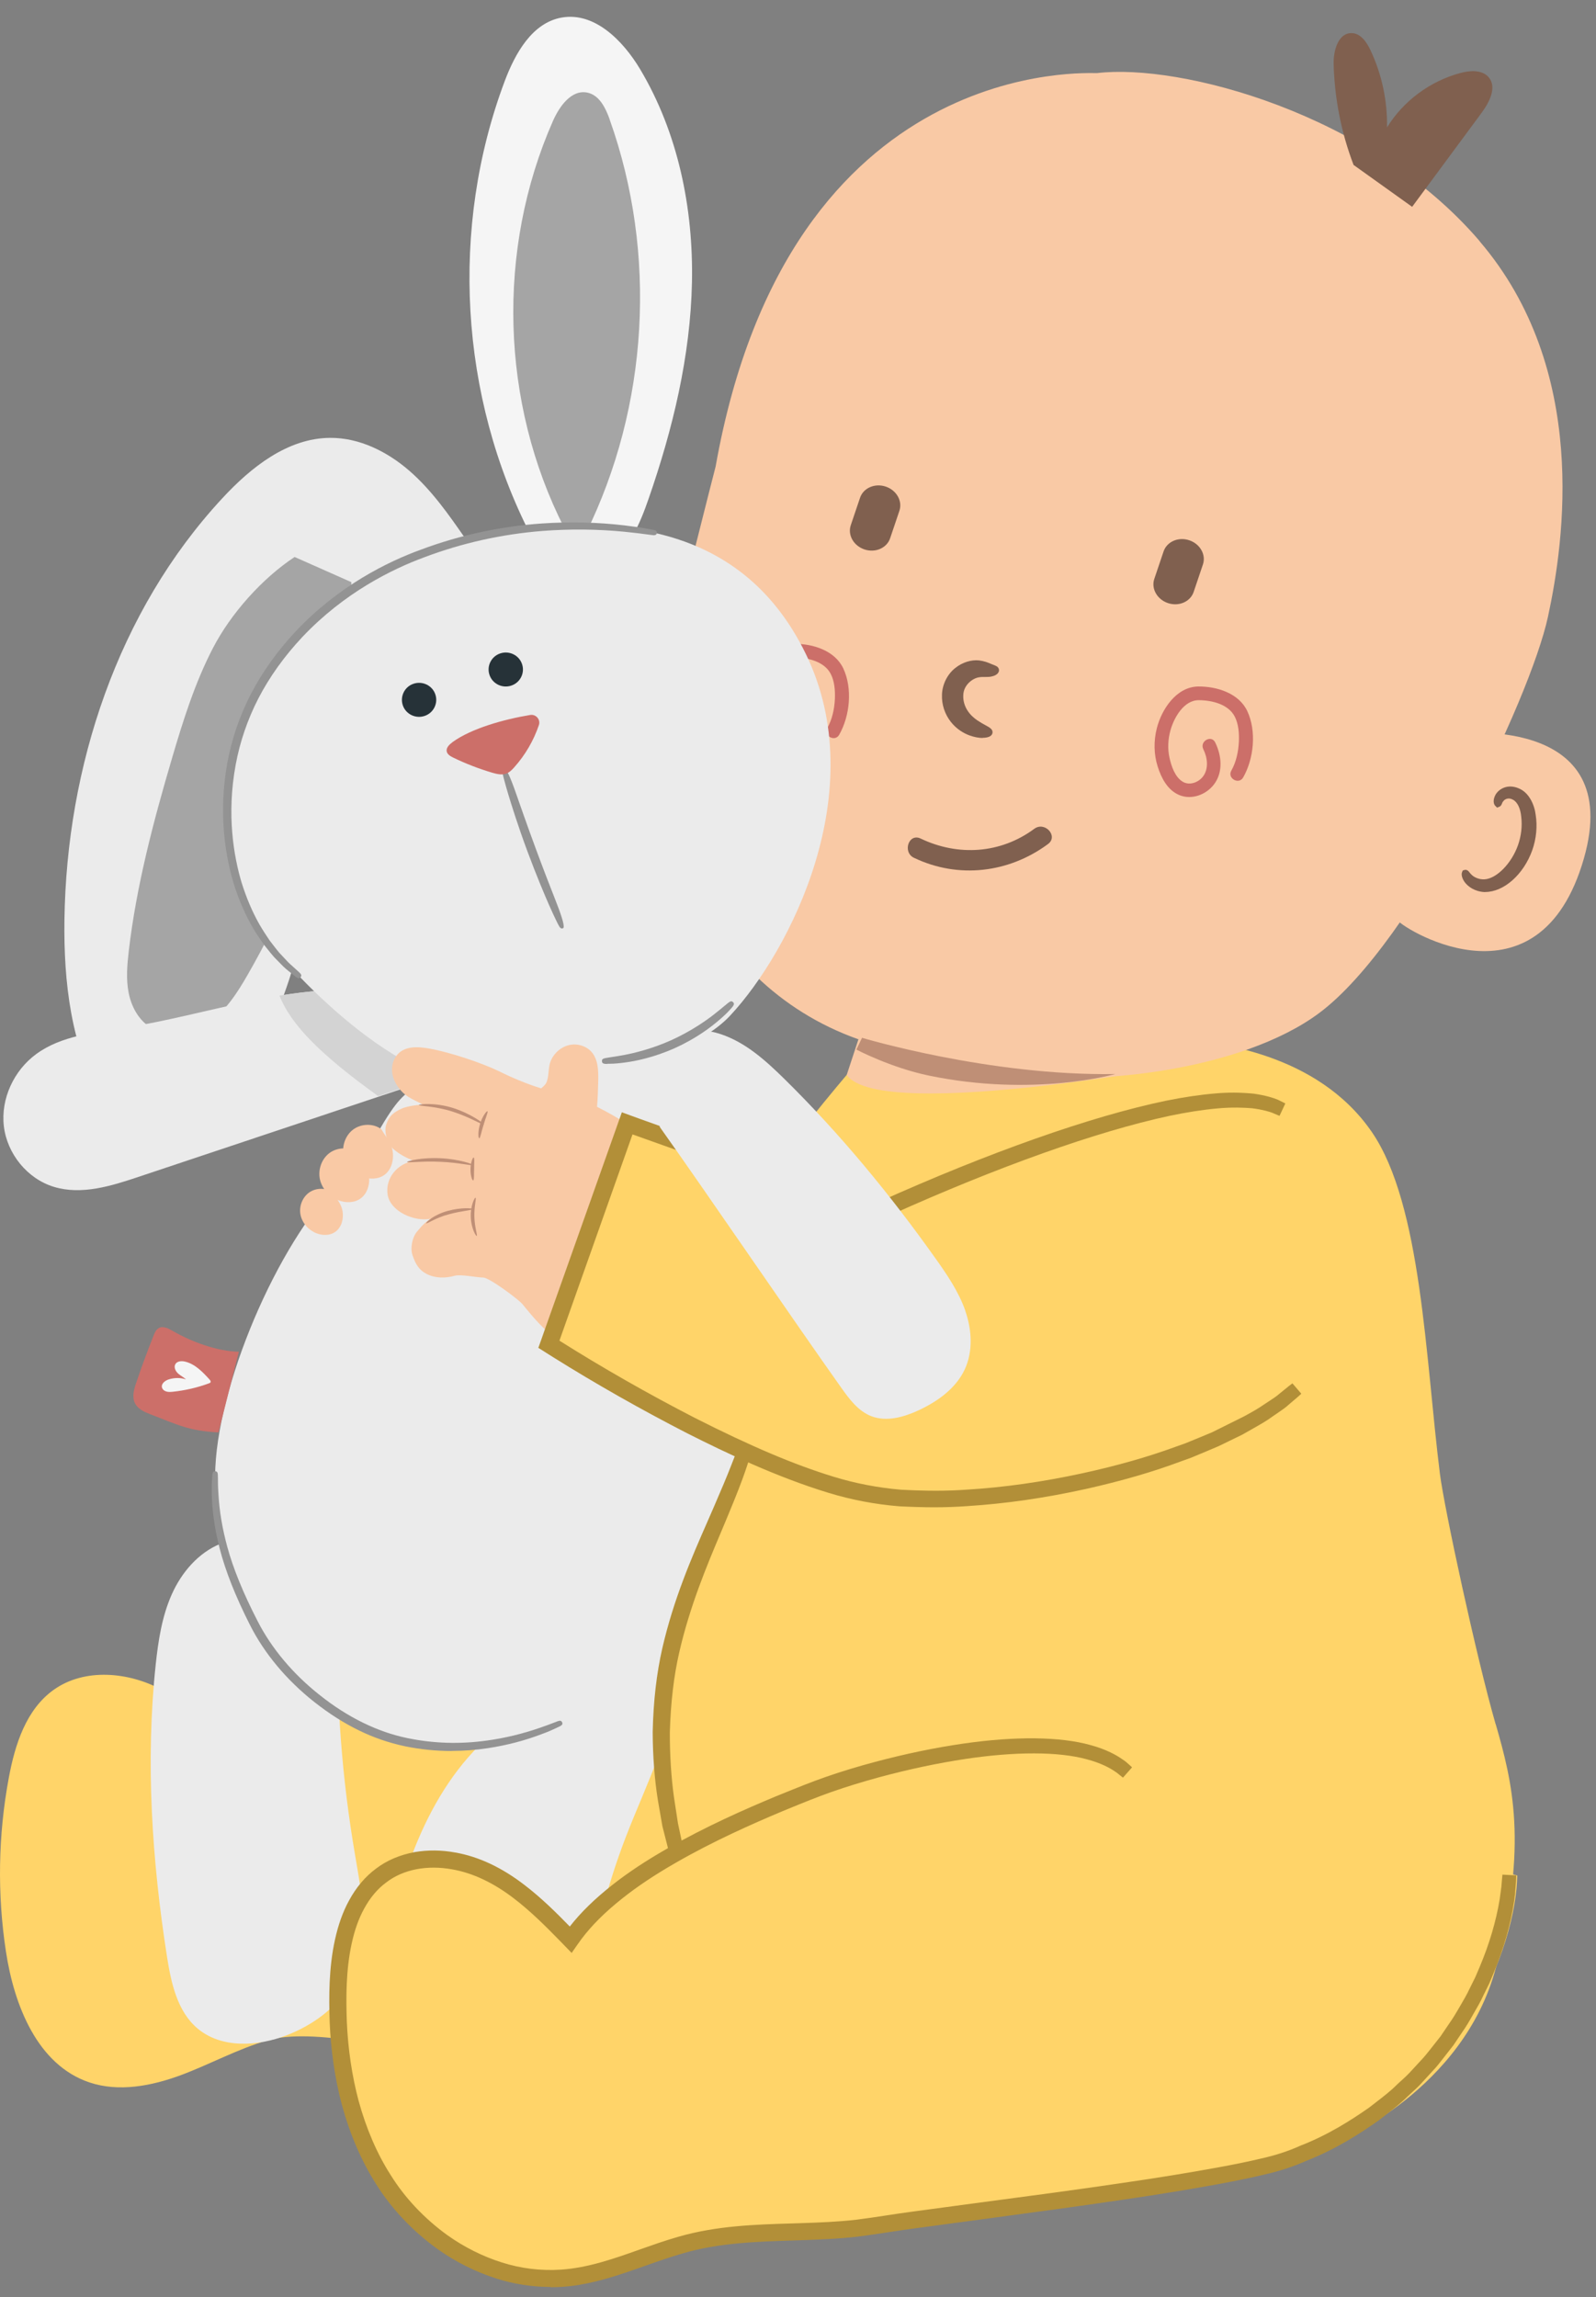 <svg width="139" height="200" viewBox="0 0 139 200" fill="none" xmlns="http://www.w3.org/2000/svg">
<rect x="0" y="0" width="139" height="200" fill="#808080" stroke="none"/>
<g clip-path="url(#clip0_444_6981)">
<path d="M40.532 46.896C39.081 44.804 37.605 42.694 35.679 41.013C33.752 39.333 31.313 38.105 28.748 38.123C25.038 38.146 21.853 40.691 19.348 43.398C10.237 53.226 5.799 66.756 5.612 80.096C5.54 85.508 6.178 91.11 8.888 95.813C9.502 96.88 10.285 97.947 11.435 98.418C12.778 98.966 14.326 98.585 15.644 97.971C18.956 96.427 21.449 93.501 23.129 90.282C24.809 87.063 25.761 83.529 26.7 80.024C29.368 70.07 32.035 60.11 34.709 50.157" fill="#EBEBEB"/>
<path d="M30.602 50.687L25.658 48.494C22.816 50.377 20.106 53.417 18.541 56.433C16.981 59.443 15.957 62.703 15 65.952C13.368 71.489 11.881 77.091 11.212 82.825C11.074 84.023 10.972 85.239 11.2 86.419C11.429 87.6 12.031 88.756 13.049 89.418C14.572 90.413 16.698 90.061 18.192 89.024C19.691 87.987 20.691 86.402 21.594 84.828C27.543 74.469 31.036 62.59 30.596 50.687H30.602Z" fill="#A5A5A5"/>
<path d="M38.117 88.261C36.413 86.879 34.143 86.384 31.945 86.229C24.845 85.74 17.951 88.363 10.929 89.477C8.226 89.906 5.347 90.163 3.149 91.778C1.198 93.208 0.054 95.682 0.337 98.066C0.62 100.45 2.372 102.632 4.691 103.335C7.093 104.068 9.671 103.27 12.049 102.471C20.064 99.795 28.079 97.118 36.094 94.442L39.888 94.091C40.779 92.094 39.821 89.638 38.117 88.255V88.261Z" fill="#EBEBEB"/>
<path d="M37.882 88.279C36.178 86.896 33.908 86.402 31.71 86.247C29.235 86.074 26.778 86.288 24.34 86.682C25.357 89.269 28.001 91.885 32.939 95.438C34.161 95.026 34.631 94.871 35.859 94.46L39.653 94.108C40.544 92.112 39.587 89.656 37.882 88.273V88.279Z" fill="#D3D3D3"/>
<path d="M127.052 63.865C127.425 63.818 141.931 62.328 137.764 75.345C133.597 88.369 121.62 80.477 121.716 80.096C121.813 79.714 127.052 63.859 127.052 63.859V63.865Z" fill="#F9C9A5"/>
<path d="M130.261 150.13C128.593 144.348 125.781 131.301 125.408 128.333C124.149 118.308 123.812 104.897 119.488 98.579C114.683 91.563 105.663 90.794 103.164 90.478C100.665 90.163 75.849 91.146 75.849 91.146C75.849 91.146 63.36 105.153 60.199 113.337C57.038 121.52 56.116 158.814 56.116 158.814L57.531 170.145L116.502 186.464C116.502 186.464 127.449 182.006 130.285 171.307C133.116 160.608 131.707 155.113 130.267 150.124L130.261 150.13Z" fill="#FFD469"/>
<path d="M74.765 90.484L73.742 93.59C76.765 97.887 105.753 92.255 105.753 92.255C107.144 90.52 74.765 90.478 74.765 90.478V90.484Z" fill="#F9C9A5"/>
<path d="M128.864 20.992C119.314 9.829 102.742 5.495 95.534 6.366C95.112 6.419 68.743 4.512 62.324 40.626C62.324 40.626 58.434 55.742 58.236 57.494C58.218 57.649 58.163 57.893 58.091 58.215C55.363 69.987 60.777 85.543 74.765 90.49L86.237 93.25C94.444 94.889 108.119 93.262 114.9 88.196C123.131 82.051 133.26 60.927 134.82 53.685C136.235 47.135 138.409 32.162 128.858 20.998L128.864 20.992Z" fill="#F9C9A5"/>
<path d="M75.079 90.359C75.079 90.359 86.219 93.703 97.13 93.512C97.13 93.512 90.054 95.545 80.907 93.65C77.572 92.958 74.585 91.385 74.585 91.385L75.079 90.353" fill="#BF8F76"/>
<path d="M69.617 61.523C69.978 62.238 70.104 63.216 69.587 63.895C69.195 64.408 68.424 64.706 67.828 64.354C67.148 63.949 66.835 63.001 66.672 62.274C66.491 61.475 66.54 60.629 66.762 59.842C67.064 58.781 67.918 57.237 69.225 57.249C70.375 57.255 71.796 57.601 72.35 58.674C72.688 59.324 72.742 60.134 72.712 60.867C72.67 61.726 72.483 62.626 72.055 63.383C71.676 64.044 72.706 64.64 73.085 63.979C74.025 62.334 74.259 59.938 73.447 58.203C72.718 56.647 70.809 56.045 69.183 56.057C67.268 56.075 65.98 58.054 65.564 59.699C65.287 60.79 65.299 61.958 65.642 63.031C65.956 64.02 66.497 65.075 67.509 65.505C68.599 65.963 69.864 65.481 70.55 64.575C71.357 63.508 71.212 62.059 70.646 60.921C70.303 60.242 69.273 60.838 69.617 61.517V61.523Z" fill="#CC6F69"/>
<path d="M55.917 148.604C46.15 142.989 26.833 148.556 21.305 153.659C19.167 151.179 16.963 148.646 14.067 147.108C11.17 145.564 7.383 145.219 4.703 147.108C2.276 148.819 1.301 151.894 0.765 154.797C-0.163 159.78 -0.247 164.912 0.518 169.918C1.228 174.597 3.258 179.789 7.786 181.309C10.357 182.173 13.206 181.619 15.753 180.677C18.294 179.729 20.697 178.4 23.304 177.643C30.994 175.42 53.081 184.778 62.963 180.623L55.929 148.61L55.917 148.604Z" fill="#FFD469"/>
<path d="M117.887 14.359C116.815 11.551 116.231 8.571 116.152 5.573C116.122 4.405 116.556 2.849 117.736 2.885C118.507 2.909 119.025 3.666 119.35 4.357C120.343 6.455 120.843 8.786 120.795 11.104C122.216 8.792 124.559 7.057 127.202 6.354C128.045 6.127 129.087 6.068 129.653 6.729C130.388 7.599 129.713 8.899 129.039 9.817C127.021 12.547 125.004 15.276 122.987 18.006" fill="#80604F"/>
<g opacity="0.2">
<path d="M129.653 6.729C129.093 6.068 128.045 6.133 127.202 6.354C124.565 7.057 122.216 8.792 120.795 11.104C120.843 8.786 120.343 6.461 119.35 4.357C119.025 3.666 118.507 2.909 117.736 2.885C116.556 2.843 116.122 4.405 116.152 5.573C116.225 8.571 116.815 11.557 117.887 14.359L122.987 18C125.004 15.271 127.021 12.541 129.039 9.811C129.719 8.893 130.394 7.594 129.653 6.723V6.729Z" fill="#80604F"/>
</g>
<path d="M127.63 76.031C127.684 76.013 127.762 76.203 128.015 76.43C128.256 76.65 128.72 76.889 129.298 76.859C130.466 76.805 131.875 75.434 132.489 73.682C132.802 72.794 132.887 71.888 132.79 71.084C132.718 70.273 132.411 69.623 131.911 69.361C131.423 69.075 130.954 69.272 130.743 69.51C130.52 69.742 130.52 69.957 130.466 69.957C130.43 69.975 130.303 69.725 130.514 69.343C130.616 69.158 130.809 68.968 131.104 68.848C131.405 68.729 131.785 68.741 132.14 68.896C132.887 69.188 133.356 70.1 133.459 70.982C133.603 71.882 133.531 72.913 133.182 73.909C132.483 75.87 130.869 77.395 129.304 77.36C128.551 77.318 128.033 76.931 127.804 76.603C127.576 76.263 127.594 76.031 127.636 76.019L127.63 76.031Z" fill="#80604F"/>
<path d="M129.358 77.67C129.358 77.67 129.316 77.67 129.292 77.67C128.431 77.628 127.828 77.181 127.551 76.787C127.329 76.466 127.25 76.138 127.335 75.935L127.401 75.786L127.533 75.75C127.762 75.679 127.907 75.858 127.979 75.953C128.027 76.019 128.099 76.108 128.214 76.209C128.425 76.394 128.822 76.585 129.28 76.561C130.333 76.513 131.646 75.178 132.206 73.587C132.489 72.782 132.586 71.93 132.489 71.119C132.423 70.38 132.152 69.826 131.767 69.629C131.411 69.421 131.092 69.564 130.966 69.713C130.863 69.82 130.827 69.909 130.803 69.981C130.779 70.046 130.713 70.207 130.556 70.249L130.388 70.32L130.219 70.154C130.068 69.993 130.014 69.629 130.243 69.206C130.4 68.926 130.665 68.705 130.984 68.58C131.363 68.431 131.827 68.449 132.254 68.634C133.194 69.003 133.651 70.118 133.748 70.958C133.904 71.936 133.802 73.026 133.453 74.016C132.694 76.144 130.978 77.664 129.346 77.664L129.358 77.67ZM132.796 69.915C132.953 70.237 133.055 70.624 133.091 71.06C133.194 71.954 133.091 72.895 132.778 73.784C132.309 75.131 131.399 76.263 130.43 76.811C131.441 76.323 132.405 75.202 132.893 73.819C133.206 72.925 133.302 71.936 133.158 71.042C133.115 70.66 132.989 70.255 132.796 69.909V69.915Z" fill="#80604F"/>
<path d="M86.14 63.776C86.134 63.931 85.502 64.098 84.533 63.752C84.057 63.573 83.503 63.24 83.057 62.679C82.612 62.119 82.311 61.344 82.347 60.498C82.365 59.645 82.822 58.835 83.406 58.388C83.985 57.923 84.683 57.744 85.243 57.804C85.821 57.875 86.104 58.066 86.327 58.138C86.538 58.221 86.682 58.257 86.706 58.34C86.737 58.418 86.604 58.555 86.303 58.62C86.014 58.692 85.586 58.626 85.249 58.686C84.557 58.775 83.617 59.49 83.599 60.551C83.575 61.082 83.744 61.612 83.997 62.018C84.256 62.429 84.605 62.745 84.936 62.977C85.604 63.436 86.158 63.603 86.14 63.782V63.776Z" fill="#80604F"/>
<path d="M85.574 64.253C85.261 64.253 84.87 64.187 84.424 64.026C83.978 63.859 83.346 63.526 82.816 62.858C82.28 62.179 82.003 61.332 82.04 60.474C82.064 59.586 82.527 58.668 83.22 58.144C83.81 57.673 84.581 57.428 85.267 57.5C85.737 57.559 86.026 57.684 86.243 57.774C86.309 57.804 86.363 57.828 86.417 57.846L86.556 57.899C86.736 57.971 86.929 58.042 86.989 58.245C87.019 58.334 87.013 58.447 86.953 58.549C86.857 58.716 86.646 58.841 86.357 58.901C86.038 58.978 85.598 58.912 85.291 58.966C84.719 59.038 83.906 59.639 83.894 60.545C83.87 60.987 84.003 61.458 84.249 61.845C84.502 62.25 84.858 62.542 85.111 62.715C85.376 62.894 85.622 63.031 85.821 63.138C86.195 63.341 86.472 63.49 86.441 63.794C86.435 63.865 86.399 63.991 86.249 64.092C86.11 64.181 85.881 64.241 85.58 64.241L85.574 64.253ZM85.02 58.084C84.538 58.084 84.015 58.275 83.593 58.614C83.033 59.038 82.66 59.777 82.642 60.498C82.612 61.219 82.84 61.922 83.292 62.489C83.738 63.049 84.267 63.329 84.641 63.466C84.996 63.591 85.285 63.639 85.502 63.651C85.297 63.538 85.044 63.401 84.767 63.21C84.34 62.912 83.984 62.554 83.744 62.167C83.436 61.678 83.274 61.076 83.298 60.528C83.316 59.282 84.418 58.477 85.207 58.376C85.472 58.334 85.803 58.358 86.056 58.34C86.038 58.334 86.026 58.328 86.008 58.316C85.821 58.233 85.58 58.132 85.207 58.084C85.147 58.078 85.087 58.072 85.032 58.072L85.02 58.084Z" fill="#80604F"/>
<path d="M46.246 46.64C40.02 34.523 39.171 19.818 43.952 7.075C44.861 4.655 46.337 1.997 48.902 1.532C51.768 1.013 54.255 3.529 55.743 6.014C59.055 11.563 60.392 18.125 60.265 24.569C60.133 31.012 58.597 37.36 56.477 43.457C55.719 45.645 54.743 47.969 52.732 49.149" fill="#F5F5F5"/>
<path d="M53.099 10.395C52.744 9.4 52.202 8.285 51.16 8.064C49.775 7.772 48.722 9.251 48.156 10.538C43.224 21.72 43.597 35.071 49.143 45.966L50.998 46.497C56.484 35.375 57.26 22.065 53.093 10.395H53.099Z" fill="#A5A5A5"/>
<path d="M41.08 46.831C40.201 47.01 28.013 50.341 22.485 60.045C18.131 67.692 19.673 76.746 22.413 80.674C25.153 84.608 34.896 94.925 42.555 94.49C42.555 94.49 58.374 94.019 63.595 88.422C68.816 82.825 75.97 68.836 70.183 56.94C64.396 45.043 52.431 44.542 41.08 46.831Z" fill="#EBEBEB"/>
<path d="M30.921 161.491C29.789 154.892 29.283 148.193 29.398 141.499L19.209 134.407C17.258 135.199 15.801 136.922 14.952 138.835C14.103 140.748 13.784 142.846 13.561 144.927C12.664 153.384 13.23 161.943 14.542 170.348C14.904 172.642 15.428 175.122 17.216 176.624C19.299 178.37 22.449 178.186 24.99 177.196C27.272 176.308 29.38 174.788 30.536 172.648C32.348 169.305 31.56 165.234 30.921 161.491Z" fill="#EBEBEB"/>
<path d="M58.513 142C58.055 141.017 57.164 140.176 56.08 140.003L42.814 150.976C39.93 153.45 37.858 156.746 36.389 160.233C34.92 163.72 34.029 167.415 33.203 171.099C32.481 174.329 31.825 177.792 33.071 180.862C34.281 183.836 37.316 185.976 40.55 186.202C43.784 186.429 47.065 184.748 48.8 182.042C50.48 179.425 50.697 176.183 51.118 173.107C51.732 168.613 52.87 164.185 54.502 159.947C56.363 155.113 58.91 150.362 59.043 145.189C59.073 144.104 58.982 142.984 58.525 142H58.513Z" fill="#EBEBEB"/>
<path d="M65.39 115.679C65.022 107.698 61.656 97.464 59.41 89.912L41.176 90.049C34.378 97.369 36.203 92.41 31.385 101.338C31.385 101.338 30.729 101.648 29.049 103.442C23.671 109.206 18.451 121.848 18.746 129.209C19.005 135.658 21.401 141.875 25.809 146.095C30.307 150.398 36.455 152.818 42.543 152.121C49.956 151.268 56.658 145.856 60.554 138.913C64.45 131.963 65.763 123.666 65.39 115.685V115.679Z" fill="#EBEBEB"/>
<path d="M20.805 117.694C18.902 117.652 16.698 116.835 15.054 115.888C14.669 115.661 14.181 115.411 13.802 115.649C13.585 115.78 13.482 116.025 13.386 116.257C12.844 117.622 12.332 119.005 11.863 120.394C11.664 120.972 11.483 121.627 11.754 122.176C12.007 122.682 12.573 122.939 13.103 123.141C15.494 124.059 16.463 124.59 19.028 124.715L20.805 117.688V117.694Z" fill="#CC6F69"/>
<path d="M16.228 120.108C15.735 119.941 15.187 119.941 14.693 120.102C14.374 120.203 14.03 120.471 14.103 120.793C14.145 120.972 14.313 121.109 14.494 121.157C14.675 121.21 14.867 121.192 15.054 121.175C16.132 121.061 17.192 120.817 18.203 120.441C18.258 120.423 18.312 120.4 18.336 120.352C18.378 120.274 18.312 120.179 18.252 120.114C17.649 119.452 16.993 118.761 16.12 118.552C15.825 118.48 15.452 118.498 15.283 118.755C15.108 119.029 15.283 119.392 15.53 119.607C15.777 119.821 16.09 119.953 16.295 120.203" fill="#F5F5F5"/>
<path d="M37.907 60.438C38.184 61.207 37.774 62.059 36.997 62.328C36.221 62.602 35.359 62.197 35.088 61.428C34.818 60.659 35.221 59.806 35.998 59.538C36.775 59.264 37.636 59.669 37.907 60.438Z" fill="#263238"/>
<path d="M45.458 57.798C45.735 58.567 45.325 59.419 44.548 59.687C43.772 59.961 42.911 59.556 42.64 58.787C42.363 58.018 42.772 57.166 43.549 56.898C44.326 56.624 45.187 57.029 45.458 57.798Z" fill="#263238"/>
<path d="M48.95 80.608C48.95 80.608 48.83 80.441 48.673 80.113C48.511 79.786 48.294 79.309 48.029 78.713C47.505 77.521 46.819 75.864 46.132 74.004C45.446 72.144 44.886 70.434 44.513 69.194C44.326 68.574 44.181 68.067 44.097 67.716C44.007 67.364 43.971 67.168 43.989 67.162C44.031 67.15 44.302 67.907 44.729 69.129C45.157 70.356 45.747 72.043 46.434 73.903C47.12 75.756 47.77 77.425 48.24 78.635C48.71 79.845 48.999 80.596 48.956 80.614L48.95 80.608Z" fill="#939393"/>
<path d="M48.938 80.841C48.782 80.841 48.685 80.644 48.475 80.215C48.312 79.887 48.089 79.404 47.824 78.808C47.469 77.998 46.746 76.311 45.922 74.088C45.096 71.858 44.555 70.106 44.296 69.26C44.109 68.634 43.965 68.127 43.874 67.769C43.73 67.209 43.681 67.019 43.916 66.947C44.089 66.895 44.428 67.599 44.934 69.057C45.277 70.034 45.91 71.858 46.638 73.825C47.288 75.59 47.915 77.205 48.445 78.552C49.007 79.99 49.205 80.745 49.041 80.817C49.005 80.835 48.968 80.841 48.938 80.841Z" fill="#939393"/>
<path d="M56.971 46.39C56.971 46.39 56.911 46.39 56.797 46.378C56.664 46.36 56.502 46.342 56.291 46.318C55.851 46.252 55.195 46.181 54.352 46.092C52.672 45.931 50.215 45.794 47.198 46.02C44.187 46.258 40.616 46.908 36.883 48.315C33.15 49.686 29.302 51.992 26.152 55.318C24.593 56.987 23.274 58.811 22.286 60.718C21.305 62.632 20.648 64.611 20.287 66.554C19.565 70.44 19.956 74.07 20.805 76.925C21.257 78.349 21.799 79.589 22.383 80.626C22.684 81.139 22.985 81.603 23.274 82.021C23.593 82.42 23.864 82.802 24.135 83.118C24.418 83.421 24.671 83.696 24.894 83.934C25.123 84.166 25.339 84.333 25.496 84.488C25.646 84.626 25.773 84.739 25.869 84.828C25.954 84.906 25.996 84.947 25.99 84.953C25.99 84.953 25.942 84.924 25.851 84.852C25.749 84.769 25.616 84.667 25.454 84.536C25.285 84.393 25.062 84.226 24.828 84C24.599 83.767 24.334 83.499 24.039 83.195C23.756 82.885 23.473 82.504 23.148 82.104C22.852 81.681 22.539 81.222 22.226 80.71C21.624 79.672 21.058 78.421 20.588 76.984C19.709 74.105 19.288 70.44 19.998 66.5C20.353 64.533 21.016 62.518 22.003 60.581C23.003 58.644 24.334 56.796 25.911 55.11C29.097 51.742 32.993 49.417 36.769 48.053C40.538 46.652 44.145 46.014 47.168 45.806C50.203 45.603 52.666 45.77 54.352 45.972C55.195 46.08 55.845 46.169 56.285 46.258C56.49 46.294 56.652 46.324 56.785 46.354C56.899 46.378 56.953 46.39 56.953 46.396L56.971 46.39Z" fill="#939393"/>
<path d="M26.02 85.174C25.917 85.174 25.809 85.09 25.725 85.025L25.327 84.703C25.267 84.649 25.207 84.602 25.141 84.554C25.002 84.441 24.846 84.316 24.683 84.16L23.888 83.35C23.695 83.135 23.509 82.903 23.31 82.653C23.208 82.521 23.099 82.384 22.985 82.247C22.696 81.836 22.371 81.359 22.045 80.823C21.395 79.702 20.835 78.439 20.389 77.05C19.667 74.695 18.98 70.952 19.793 66.458C20.167 64.396 20.847 62.387 21.823 60.48C22.822 58.543 24.147 56.683 25.767 54.955C29.518 50.985 33.788 48.893 36.708 47.838C40.068 46.586 43.591 45.829 47.174 45.579C49.649 45.412 52.082 45.472 54.4 45.746C55.309 45.859 55.929 45.949 56.351 46.032L56.851 46.121C57.044 46.157 57.11 46.175 57.17 46.258L57.212 46.324V46.401C57.176 46.634 56.947 46.61 56.785 46.586L56.279 46.521C55.875 46.461 55.279 46.39 54.346 46.294C52.009 46.068 49.619 46.044 47.234 46.229C43.718 46.509 40.267 47.272 36.979 48.511C34.137 49.555 29.988 51.599 26.333 55.461C24.761 57.136 23.473 58.936 22.503 60.808C21.558 62.65 20.895 64.587 20.528 66.577C19.721 70.922 20.359 74.558 21.04 76.841C21.461 78.182 21.985 79.416 22.599 80.495C22.901 81.013 23.214 81.484 23.479 81.878C23.587 82.015 23.701 82.158 23.804 82.301C23.984 82.533 24.153 82.754 24.322 82.951L25.08 83.761C25.219 83.898 25.351 84.017 25.472 84.125C25.544 84.19 25.61 84.25 25.671 84.304L26.044 84.643C26.176 84.769 26.321 84.906 26.188 85.073C26.14 85.138 26.08 85.162 26.026 85.162L26.02 85.174Z" fill="#939393"/>
<path d="M39.406 64.622C39.135 64.819 38.84 65.105 38.906 65.427C38.96 65.689 39.231 65.844 39.472 65.963C40.568 66.494 41.712 66.935 42.88 67.281C43.272 67.394 43.693 67.495 44.079 67.358C44.368 67.257 44.591 67.03 44.795 66.798C45.747 65.731 46.475 64.479 46.933 63.132C47.096 62.656 46.68 62.167 46.18 62.25C43.91 62.626 41.062 63.413 39.406 64.617V64.622Z" fill="#CC6F69"/>
<path d="M48.745 150.058C48.745 150.058 48.613 150.136 48.336 150.261C48.065 150.386 47.668 150.571 47.132 150.768C46.072 151.173 44.494 151.68 42.477 151.99C40.466 152.3 37.997 152.371 35.347 151.835C34.029 151.555 32.668 151.108 31.349 150.458C30.024 149.82 28.747 148.986 27.531 148.026C25.092 146.101 23.177 143.764 21.973 141.368C20.769 138.99 19.865 136.749 19.366 134.788C18.854 132.833 18.703 131.194 18.679 130.073C18.667 129.507 18.679 129.072 18.697 128.78C18.715 128.482 18.727 128.327 18.739 128.333C18.776 128.333 18.739 128.953 18.8 130.073C18.86 131.188 19.047 132.809 19.582 134.74C20.106 136.671 21.022 138.889 22.232 141.249C23.43 143.597 25.327 145.892 27.73 147.794C30.126 149.701 32.806 151.024 35.413 151.561C38.021 152.109 40.46 152.055 42.453 151.781C44.452 151.507 46.03 151.03 47.096 150.666C48.167 150.303 48.733 150.035 48.752 150.07L48.745 150.058Z" fill="#939393"/>
<path d="M39.328 152.455C37.973 152.455 36.624 152.317 35.299 152.049C33.86 151.745 32.499 151.274 31.247 150.655C29.982 150.041 28.681 149.218 27.387 148.199C24.96 146.286 23.015 143.955 21.762 141.464C20.51 138.996 19.631 136.767 19.137 134.842C18.601 132.785 18.462 131.116 18.444 130.073C18.432 129.507 18.444 129.066 18.468 128.756C18.499 128.244 18.511 128.094 18.745 128.1C18.974 128.106 18.974 128.273 18.98 128.679C18.98 128.971 18.98 129.436 19.023 130.049C19.101 131.552 19.366 133.101 19.793 134.669C20.299 136.54 21.184 138.716 22.431 141.136C23.647 143.52 25.526 145.761 27.868 147.603C30.259 149.51 32.884 150.798 35.462 151.328C37.72 151.799 40.062 151.876 42.423 151.543C43.982 151.328 45.488 150.964 47.023 150.434C47.595 150.237 48.023 150.076 48.294 149.969C48.715 149.802 48.86 149.749 48.956 149.957C49.047 150.178 48.914 150.237 48.438 150.458C48.167 150.583 47.764 150.774 47.216 150.97C45.729 151.543 44.145 151.954 42.519 152.204C41.453 152.365 40.394 152.449 39.334 152.449L39.328 152.455Z" fill="#939393"/>
<path d="M59.067 161.896C54.532 144.837 61.487 136.224 64.787 126.467L59.067 161.896Z" fill="#FFD469"/>
<path d="M64.787 126.467C64.787 126.467 64.763 126.592 64.691 126.831C64.601 127.093 64.492 127.433 64.354 127.85C64.053 128.732 63.565 129.99 62.921 131.528C61.662 134.609 59.693 138.799 58.567 143.74C58.001 146.208 57.796 148.616 57.73 150.804C57.724 152.991 57.868 154.964 58.103 156.609C58.23 157.426 58.338 158.165 58.44 158.82C58.579 159.458 58.693 160.006 58.796 160.477C58.88 160.906 58.952 161.252 59.007 161.526C59.055 161.765 59.073 161.896 59.061 161.896C59.049 161.896 59.013 161.777 58.946 161.538C58.874 161.27 58.784 160.924 58.675 160.501C58.561 160.036 58.422 159.488 58.266 158.85C58.151 158.188 58.025 157.449 57.88 156.633C57.615 154.988 57.447 153.003 57.435 150.792C57.483 148.586 57.682 146.154 58.254 143.663C59.392 138.68 61.403 134.484 62.71 131.432C63.372 129.906 63.89 128.661 64.227 127.796C64.39 127.391 64.516 127.057 64.619 126.801C64.709 126.575 64.763 126.455 64.775 126.461L64.787 126.467Z" fill="#B28F38"/>
<path d="M58.988 162.534L58.772 162.408C58.537 162.277 58.483 162.092 58.374 161.693L57.688 158.993L57.296 156.734C57.007 154.934 56.851 152.884 56.845 150.798C56.905 148.086 57.182 145.719 57.676 143.538C58.663 139.223 60.265 135.557 61.56 132.607C61.776 132.118 61.975 131.653 62.168 131.212C62.812 129.734 63.336 128.482 63.679 127.594L64.071 126.592C64.227 126.211 64.414 125.746 64.95 125.895L64.992 125.907C65.552 126.104 65.383 126.646 65.269 127.01L64.926 128.035C64.619 128.941 64.119 130.222 63.481 131.754C63.264 132.291 63.017 132.863 62.764 133.471C61.566 136.308 60.078 139.842 59.157 143.872C58.681 145.94 58.416 148.217 58.338 150.821C58.332 152.812 58.459 154.791 58.705 156.525L59.043 158.737L59.609 161.413C59.681 161.8 59.783 162.325 59.235 162.48L58.995 162.545L58.988 162.534Z" fill="#B28F38"/>
<path d="M55.195 98.305C54.707 97.965 54.213 97.5 51.997 96.367C52.063 95.634 52.081 94.889 52.1 94.15C52.118 93.25 52.112 92.261 51.516 91.587C51.046 91.057 50.269 90.83 49.571 90.991C48.878 91.146 48.288 91.659 47.993 92.302C47.722 92.898 47.842 93.524 47.632 94.144C47.505 94.508 47.21 94.669 47.132 94.764C45.235 94.18 43.531 93.304 43.531 93.304C41.911 92.517 39.195 91.623 37.419 91.301C36.395 91.116 34.992 90.991 34.372 92.171C33.998 92.875 34.107 93.727 34.522 94.412C35.155 95.456 35.835 95.646 36.865 96.183C36.419 96.177 35.432 96.314 34.974 96.528C34.306 96.838 33.896 97.13 33.637 97.911C33.42 98.579 33.739 99.592 34.269 100.051C34.799 100.51 35.407 100.826 36.07 101.082C34.607 101.273 33.523 102.602 33.764 104.038C34.01 105.481 36.088 106.405 37.533 106.113C37.142 106.309 36.774 106.679 36.305 107.251C35.901 107.746 35.721 108.658 35.919 109.26C36.172 110.029 36.473 110.583 37.202 110.941C37.931 111.304 38.81 111.298 39.599 111.078C40.141 110.929 41.526 111.233 42.086 111.233C42.609 111.233 45.157 113.134 45.488 113.533C47.644 116.18 48.932 117.527 53.358 118.51L59.681 101.857C55.309 99.175 56.857 99.461 55.189 98.305H55.195Z" fill="#F9C9A5"/>
<path d="M41.212 101.44C41.188 101.529 39.93 101.219 38.34 101.154C36.756 101.076 35.474 101.267 35.456 101.171C35.438 101.094 36.726 100.76 38.352 100.844C39.978 100.915 41.237 101.368 41.206 101.44H41.212Z" fill="#BF8F76"/>
<path d="M41.188 105.266C41.188 105.368 40.225 105.415 39.093 105.725C37.955 106.017 37.178 106.578 37.118 106.512C37.094 106.488 37.25 106.285 37.581 106.065C37.913 105.838 38.412 105.588 39.002 105.427C40.189 105.105 41.182 105.195 41.182 105.266H41.188Z" fill="#BF8F76"/>
<path d="M36.485 96.207C36.473 96.141 37.87 95.962 39.496 96.481C41.11 97.011 42.194 97.863 42.152 97.911C42.098 98.007 40.953 97.279 39.4 96.779C37.84 96.284 36.479 96.314 36.485 96.212V96.207Z" fill="#BF8F76"/>
<path d="M41.52 107.609C41.453 107.65 41.032 106.941 41.002 105.958C40.966 104.974 41.345 104.241 41.417 104.283C41.508 104.313 41.285 105.04 41.315 105.952C41.339 106.864 41.604 107.573 41.52 107.609Z" fill="#BF8F76"/>
<path d="M41.736 99.103C41.652 99.103 41.604 98.525 41.815 97.846C42.019 97.166 42.387 96.713 42.453 96.755C42.531 96.802 42.302 97.297 42.116 97.935C41.917 98.567 41.827 99.109 41.742 99.103H41.736Z" fill="#BF8F76"/>
<path d="M41.212 102.775C41.128 102.793 40.965 102.352 40.977 101.773C40.989 101.201 41.176 100.76 41.254 100.784C41.339 100.808 41.297 101.243 41.291 101.779C41.279 102.316 41.297 102.757 41.212 102.775Z" fill="#BF8F76"/>
<path d="M112.913 120.924C105.946 127.475 86.881 131.76 76.313 130.193C65.745 128.625 47.8 117.038 47.8 117.038L54.617 97.804C54.617 97.804 76.024 105.517 76.572 105.427C76.572 105.427 104.404 92.433 111.654 96.594" fill="#FFD469"/>
<path d="M112.564 120.441C112.564 120.441 112.455 120.519 112.244 120.686L111.407 121.365C111.197 121.556 110.89 121.759 110.534 121.991C110.39 122.086 110.239 122.182 110.071 122.295C109.607 122.629 109.029 122.945 108.36 123.314L105.566 124.703C105.259 124.834 104.94 124.965 104.609 125.102L103.242 125.663L102.369 125.973C100.002 126.843 97.281 127.618 94.276 128.273C90.747 129.036 87.429 129.507 84.129 129.704C82.479 129.823 80.667 129.823 78.457 129.704C76.439 129.531 74.464 129.149 72.586 128.571C69.153 127.516 65.438 125.943 60.536 123.463C56.447 121.359 52.479 119.094 48.722 116.728L55.087 98.769L61.56 101.076L69.749 103.967L73.778 105.35L76.09 106.083C76.229 106.113 76.367 106.136 76.494 106.154L76.71 106.178L76.843 106.119L77.535 105.803C86.929 101.577 95.534 98.513 101.827 97.16C103.332 96.844 104.735 96.624 106.006 96.51C107.307 96.385 108.379 96.439 109.041 96.493C109.992 96.612 110.558 96.796 110.787 96.88C111.209 97.065 111.438 97.154 111.438 97.154L111.943 96.075C111.943 96.075 111.733 95.962 111.287 95.748C110.92 95.593 110.257 95.378 109.191 95.223C108.017 95.11 106.969 95.104 105.892 95.199C104.573 95.306 103.11 95.521 101.55 95.837C95.034 97.19 86.116 100.337 76.409 104.706C69.797 102.453 62.523 99.854 55.58 97.363L54.924 97.124C54.924 97.124 54.894 97.112 54.876 97.106L54.159 96.844L53.888 97.607L53.659 98.257L47.403 115.894L47.15 116.615L46.885 117.354L47.391 117.67C47.445 117.706 47.493 117.735 47.547 117.771L48.198 118.182C51.907 120.501 55.815 122.718 59.838 124.786C63.192 126.479 67.624 128.595 72.14 129.972C74.121 130.58 76.205 130.979 78.348 131.152C79.444 131.206 80.438 131.236 81.365 131.236C82.389 131.236 83.328 131.2 84.225 131.134C87.598 130.92 90.988 130.431 94.583 129.638C97.648 128.953 100.43 128.148 102.839 127.242L103.736 126.92L105.121 126.342C105.464 126.199 105.795 126.062 106.132 125.913L108.192 124.912L108.969 124.471C109.685 124.065 110.305 123.72 110.817 123.338C110.962 123.237 111.1 123.141 111.233 123.052C111.636 122.778 111.979 122.545 112.244 122.295L113.045 121.61C113.244 121.437 113.334 121.347 113.334 121.347L112.558 120.441H112.564Z" fill="#B28F38"/>
<path d="M84.075 114.129C83.497 112.472 82.491 110.994 81.473 109.564C77.529 104.009 73.175 98.722 68.31 93.936C66.684 92.338 64.938 90.759 62.764 90.037C60.596 89.316 57.898 89.692 56.502 91.486L57.465 98.126C61.391 103.645 69.352 115.321 73.278 120.841C73.976 121.824 74.747 122.861 75.879 123.302C77.204 123.815 78.703 123.392 79.992 122.796C81.648 122.027 83.232 120.9 84.008 119.261C84.761 117.676 84.647 115.786 84.069 114.129H84.075Z" fill="#EBEBEB"/>
<path d="M132.14 163.296C132.05 169.322 127.311 182.751 113.051 187.978C107.343 190.071 82.937 192.788 76.933 193.79C71.67 194.672 66.197 193.963 61.006 195.208C57.284 196.102 53.804 197.98 49.998 198.349C43.886 198.951 37.858 195.393 34.438 190.345C31.018 185.296 29.922 178.996 30.139 172.922C30.271 169.227 31.126 165.097 34.245 163.058C36.853 161.353 40.394 161.657 43.2 163.022C46 164.393 48.228 166.664 50.39 168.899C54.273 163.189 63.932 158.844 71.435 155.912C77.903 153.384 93.872 149.504 98.846 154.314" fill="#FFD469"/>
<path d="M98.153 154.278C98.153 154.278 98.087 154.231 97.961 154.123C97.834 154.022 97.654 153.855 97.377 153.688C96.847 153.331 95.98 152.89 94.769 152.58C92.349 151.918 88.609 151.853 83.99 152.544C81.678 152.89 79.137 153.414 76.421 154.153C75.06 154.523 73.657 154.946 72.224 155.447C70.791 155.947 69.334 156.555 67.828 157.175C64.829 158.433 61.668 159.863 58.507 161.687C56.929 162.593 55.351 163.606 53.858 164.787C52.365 165.967 50.931 167.32 49.805 168.947L49.709 169.084L49.595 168.965C48.21 167.54 46.788 166.074 45.145 164.822C43.513 163.565 41.61 162.528 39.484 162.164C37.395 161.777 35.046 162.057 33.288 163.404C32.397 164.053 31.698 164.936 31.168 165.919C30.632 166.897 30.283 167.981 30.042 169.09C29.554 171.313 29.524 173.656 29.609 175.998C29.705 178.34 30.036 180.713 30.65 183.031C31.283 185.344 32.204 187.621 33.529 189.689C34.823 191.769 36.57 193.593 38.593 195.059C40.104 196.132 41.772 196.979 43.519 197.533C45.265 198.093 47.108 198.308 48.908 198.189C52.551 197.938 55.827 196.263 59.241 195.304C62.68 194.308 66.214 194.249 69.605 194.141C71.303 194.088 72.989 194.022 74.633 193.832C76.271 193.629 77.903 193.337 79.516 193.128C85.966 192.252 92.096 191.477 97.816 190.637C100.677 190.22 103.435 189.778 106.072 189.302C107.391 189.063 108.679 188.807 109.932 188.509C111.19 188.229 112.377 187.853 113.497 187.347C115.785 186.459 117.778 185.225 119.579 183.973C120.44 183.294 121.313 182.668 122.048 181.935C122.421 181.577 122.818 181.249 123.156 180.886C123.493 180.516 123.83 180.152 124.161 179.801C124.498 179.455 124.793 179.08 125.083 178.71C125.372 178.34 125.655 177.983 125.938 177.631C126.431 176.88 126.955 176.189 127.365 175.468C127.78 174.752 128.202 174.079 128.515 173.387C128.683 173.048 128.846 172.72 129.009 172.398C129.159 172.07 129.286 171.748 129.418 171.432C130.472 168.923 130.954 166.849 131.189 165.436C131.243 165.085 131.285 164.769 131.327 164.5C131.345 164.232 131.363 164.006 131.375 163.821C131.405 163.457 131.423 163.267 131.423 163.267C131.423 163.267 131.423 163.457 131.405 163.821C131.393 164.006 131.381 164.238 131.369 164.506C131.333 164.781 131.291 165.091 131.249 165.448C131.038 166.867 130.574 168.953 129.533 171.48C129.4 171.796 129.274 172.124 129.123 172.452C128.966 172.773 128.804 173.107 128.635 173.447C128.322 174.138 127.901 174.818 127.491 175.539C127.082 176.266 126.558 176.964 126.064 177.721C125.787 178.078 125.498 178.442 125.209 178.811C124.92 179.181 124.631 179.562 124.288 179.914C123.956 180.272 123.625 180.641 123.282 181.011C122.939 181.38 122.547 181.708 122.168 182.072C121.427 182.811 120.554 183.443 119.687 184.128C117.875 185.398 115.869 186.649 113.569 187.549C112.449 188.056 111.233 188.449 109.974 188.729C108.722 189.033 107.427 189.29 106.108 189.534C103.465 190.023 100.707 190.47 97.84 190.887C92.12 191.745 85.984 192.526 79.54 193.408C77.927 193.617 76.313 193.909 74.651 194.118C72.989 194.314 71.297 194.374 69.599 194.433C66.202 194.547 62.698 194.606 59.308 195.59C57.615 196.073 55.953 196.722 54.243 197.294C52.539 197.867 50.763 198.373 48.914 198.493C47.072 198.612 45.187 198.397 43.404 197.825C41.622 197.259 39.924 196.4 38.388 195.31C36.329 193.82 34.552 191.966 33.24 189.85C31.897 187.752 30.963 185.445 30.325 183.109C29.705 180.76 29.374 178.37 29.277 176.01C29.199 173.65 29.223 171.295 29.723 169.024C29.97 167.892 30.331 166.783 30.879 165.776C31.421 164.763 32.156 163.845 33.083 163.165C33.992 162.468 35.082 162.045 36.19 161.842C37.298 161.657 38.43 161.681 39.514 161.878C41.694 162.253 43.639 163.32 45.295 164.596C46.963 165.871 48.384 167.35 49.769 168.774L49.558 168.792C50.709 167.135 52.166 165.77 53.671 164.584C55.183 163.392 56.772 162.379 58.356 161.473C61.536 159.649 64.709 158.224 67.714 156.973C69.225 156.359 70.683 155.757 72.128 155.256C73.573 154.761 74.982 154.338 76.343 153.974C79.071 153.247 81.618 152.735 83.942 152.395C88.579 151.727 92.337 151.817 94.763 152.502C95.98 152.824 96.847 153.283 97.371 153.659C97.648 153.831 97.822 154.004 97.943 154.112C98.063 154.219 98.123 154.278 98.123 154.278H98.153Z" fill="#B28F38"/>
<path d="M47.963 199.118C46.355 199.118 44.741 198.868 43.248 198.391C41.417 197.807 39.671 196.937 38.069 195.792C35.913 194.231 34.077 192.282 32.758 190.166C31.494 188.187 30.488 185.862 29.777 183.27C29.169 180.981 28.814 178.549 28.712 176.04C28.639 173.882 28.633 171.349 29.169 168.905C29.458 167.576 29.862 166.461 30.386 165.496C31.018 164.322 31.819 163.38 32.758 162.689C33.679 161.985 34.842 161.49 36.112 161.258C37.268 161.061 38.455 161.073 39.653 161.294C41.676 161.645 43.712 162.599 45.693 164.131C47.15 165.246 48.414 166.497 49.625 167.737C50.588 166.503 51.781 165.341 53.328 164.119C54.695 163.04 56.255 162.009 58.091 160.96C61.512 158.999 64.926 157.509 67.521 156.424L68.051 156.21C69.4 155.661 70.677 155.143 71.965 154.696C73.326 154.225 74.759 153.79 76.223 153.402C78.836 152.705 81.413 152.168 83.888 151.811C88.429 151.155 92.367 151.203 94.962 151.936C96.419 152.323 97.341 152.884 97.756 153.182C97.997 153.331 98.184 153.504 98.31 153.617L98.376 153.676C98.527 153.808 98.593 153.879 98.593 153.879L97.804 154.773C97.804 154.773 97.726 154.72 97.582 154.6L97.485 154.523C97.371 154.427 97.244 154.32 97.07 154.213C96.684 153.951 95.895 153.498 94.625 153.17C92.18 152.502 88.441 152.496 84.087 153.146C81.666 153.51 79.143 154.046 76.584 154.737C75.151 155.125 73.754 155.554 72.423 156.019C71.182 156.454 69.93 156.967 68.605 157.509L68.057 157.735C65.51 158.808 62.15 160.286 58.808 162.212C57.038 163.231 55.538 164.226 54.231 165.263C52.708 166.467 51.558 167.612 50.648 168.816L50.263 169.352L49.787 170.038L49.209 169.442L48.746 168.965C47.511 167.701 46.222 166.414 44.777 165.305C42.977 163.922 41.164 163.07 39.382 162.76C37.196 162.361 35.112 162.766 33.655 163.887C32.879 164.453 32.228 165.228 31.698 166.211C31.235 167.057 30.885 168.041 30.626 169.233C30.127 171.516 30.133 173.936 30.205 175.998C30.307 178.394 30.65 180.719 31.229 182.9C31.897 185.344 32.842 187.531 34.035 189.391C35.257 191.352 36.949 193.152 38.948 194.6C40.424 195.649 42.025 196.454 43.706 196.985C45.337 197.509 47.126 197.73 48.872 197.61C51.233 197.449 53.503 196.645 55.701 195.864C56.803 195.477 57.941 195.071 59.079 194.749C62.391 193.79 65.751 193.683 69.009 193.587L69.593 193.569C71.369 193.51 72.977 193.45 74.573 193.265C75.434 193.158 76.295 193.027 77.156 192.896C77.927 192.777 78.692 192.663 79.45 192.562C81.51 192.282 83.539 192.014 85.532 191.745C89.814 191.179 93.854 190.643 97.744 190.065C100.833 189.618 103.531 189.176 105.982 188.729C107.493 188.455 108.704 188.205 109.806 187.943C111.076 187.663 112.208 187.293 113.262 186.816C115.707 185.868 117.748 184.545 119.248 183.496C119.422 183.359 119.621 183.204 119.826 183.049C120.482 182.543 121.102 182.066 121.638 181.529C121.783 181.386 121.927 181.261 122.066 181.136C122.307 180.915 122.529 180.713 122.734 180.498L123.734 179.413C124.047 179.091 124.318 178.746 124.583 178.412L125.474 177.28C125.625 177.047 125.805 176.785 125.986 176.523C126.305 176.064 126.6 175.629 126.853 175.193L127.154 174.681C127.461 174.156 127.756 173.656 127.985 173.161L128.485 172.154C128.569 171.969 128.653 171.76 128.738 171.564L128.882 171.224C129.713 169.251 130.297 167.278 130.611 165.365L130.761 164.256L130.797 163.797C130.827 163.416 130.851 163.219 130.851 163.219L132.05 163.285C132.05 163.285 132.05 163.481 132.032 163.869L131.947 164.93L131.869 165.544C131.568 167.552 130.978 169.632 130.111 171.724L129.978 172.046C129.888 172.267 129.798 172.493 129.695 172.714L129.195 173.727C128.955 174.264 128.647 174.788 128.322 175.348L128.033 175.855C127.756 176.344 127.443 176.803 127.112 177.285C126.937 177.542 126.763 177.798 126.588 178.066L125.661 179.252C125.378 179.616 125.089 179.991 124.739 180.349L123.746 181.434C123.505 181.696 123.246 181.929 122.999 182.155C122.867 182.274 122.734 182.394 122.608 182.519C122.024 183.103 121.343 183.633 120.681 184.146C120.482 184.301 120.283 184.456 120.085 184.611C118.495 185.731 116.369 187.12 113.81 188.121C112.714 188.616 111.468 189.027 110.125 189.331C109.011 189.6 107.77 189.856 106.235 190.142C103.742 190.601 101.032 191.048 97.949 191.501C93.987 192.091 89.868 192.645 85.514 193.23C83.587 193.486 81.63 193.754 79.643 194.022C78.89 194.124 78.138 194.237 77.385 194.35C76.53 194.481 75.638 194.618 74.747 194.732C73.079 194.928 71.375 194.994 69.641 195.053L69.075 195.071C65.907 195.173 62.626 195.274 59.5 196.186C58.398 196.502 57.327 196.877 56.194 197.277C55.616 197.479 55.038 197.688 54.46 197.879C52.852 198.415 50.95 198.981 48.974 199.106C48.637 199.13 48.3 199.142 47.957 199.142L47.963 199.118Z" fill="#B28F38"/>
<path d="M31.138 100.367C30.452 99.848 29.416 99.872 28.717 100.373C28.019 100.879 27.688 101.815 27.856 102.65C28.031 103.49 28.675 104.205 29.482 104.509C30.09 104.742 30.825 104.742 31.361 104.378C32.017 103.937 32.246 103.055 32.126 102.28C32.005 101.505 31.523 101.034 31.132 100.355" fill="#F9C9A5"/>
<path d="M33.21 98.316C32.523 97.798 31.488 97.822 30.789 98.322C30.09 98.823 29.759 99.765 29.928 100.599C30.102 101.44 30.747 102.155 31.554 102.459C32.162 102.691 32.897 102.691 33.432 102.328C34.089 101.887 34.318 101.005 34.197 100.23C34.077 99.455 33.595 98.984 33.204 98.305" fill="#F9C9A5"/>
<path d="M28.982 103.83C28.392 103.389 27.507 103.407 26.911 103.836C26.315 104.271 26.026 105.07 26.176 105.785C26.327 106.506 26.881 107.114 27.573 107.382C28.097 107.585 28.724 107.585 29.181 107.269C29.741 106.887 29.94 106.136 29.837 105.475C29.735 104.813 29.326 104.408 28.982 103.83Z" fill="#F9C9A5"/>
<path d="M104.801 65.236C105.163 65.952 105.289 66.929 104.771 67.609C104.38 68.121 103.609 68.419 103.013 68.067C102.333 67.662 102.019 66.715 101.857 65.987C101.676 65.189 101.724 64.342 101.947 63.556C102.248 62.495 103.103 60.951 104.41 60.963C105.56 60.969 106.981 61.314 107.535 62.387C107.873 63.037 107.927 63.848 107.897 64.581C107.854 65.439 107.668 66.339 107.24 67.096C106.861 67.758 107.891 68.354 108.27 67.692C109.209 66.047 109.444 63.651 108.631 61.916C107.903 60.361 105.994 59.759 104.368 59.771C102.453 59.789 101.164 61.767 100.749 63.413C100.472 64.503 100.484 65.671 100.827 66.744C101.14 67.734 101.682 68.789 102.694 69.218C103.784 69.677 105.048 69.194 105.735 68.288C106.542 67.221 106.397 65.773 105.831 64.634C105.488 63.955 104.458 64.551 104.801 65.23V65.236Z" fill="#CC6F69"/>
<path d="M101.724 52.511C100.779 52.195 100.243 51.253 100.532 50.401L101.339 48.011C101.628 47.158 102.628 46.723 103.573 47.039C104.519 47.355 105.054 48.297 104.765 49.149L103.959 51.539C103.67 52.392 102.67 52.827 101.724 52.511Z" fill="#80604F"/>
<path d="M75.289 47.838C74.344 47.522 73.808 46.58 74.097 45.728L74.904 43.338C75.193 42.486 76.192 42.05 77.138 42.366C78.083 42.682 78.619 43.624 78.33 44.476L77.523 46.867C77.234 47.719 76.235 48.154 75.289 47.838Z" fill="#80604F"/>
<path d="M79.607 74.689C83.467 76.537 87.868 76.007 91.277 73.486C92.198 72.8 91 71.483 90.078 72.162C87.146 74.332 83.442 74.57 80.179 73.009C79.143 72.514 78.577 74.195 79.601 74.689H79.607Z" fill="#80604F"/>
<path d="M63.685 87.421C63.685 87.421 63.589 87.57 63.378 87.802C63.167 88.035 62.842 88.351 62.415 88.714C61.566 89.447 60.271 90.341 58.699 91.057C57.122 91.766 55.592 92.135 54.472 92.29C53.912 92.368 53.454 92.41 53.141 92.41C52.828 92.416 52.654 92.41 52.648 92.386C52.648 92.332 53.34 92.279 54.43 92.07C55.526 91.861 57.019 91.462 58.567 90.771C60.114 90.073 61.397 89.221 62.276 88.541C63.155 87.862 63.649 87.379 63.691 87.415L63.685 87.421Z" fill="#939393"/>
<path d="M52.9 92.636C52.587 92.636 52.437 92.6 52.425 92.398C52.413 92.165 52.563 92.147 53.129 92.058C53.436 92.01 53.864 91.951 54.388 91.849C55.177 91.7 56.748 91.337 58.471 90.562C60.193 89.781 61.505 88.851 62.132 88.363C62.553 88.035 62.884 87.755 63.125 87.558C63.559 87.194 63.679 87.093 63.842 87.254C64.022 87.427 63.872 87.588 63.547 87.945C63.324 88.196 62.981 88.518 62.559 88.875C61.945 89.4 60.644 90.413 58.79 91.247C56.935 92.082 55.303 92.392 54.502 92.499C53.948 92.577 53.478 92.618 53.141 92.618C53.051 92.618 52.973 92.618 52.9 92.618V92.636Z" fill="#939393"/>
</g>
<defs>
<clipPath id="clip0_444_6981">
<rect width="138.517" height="199.118" fill="white"/>
</clipPath>
</defs>
</svg>
